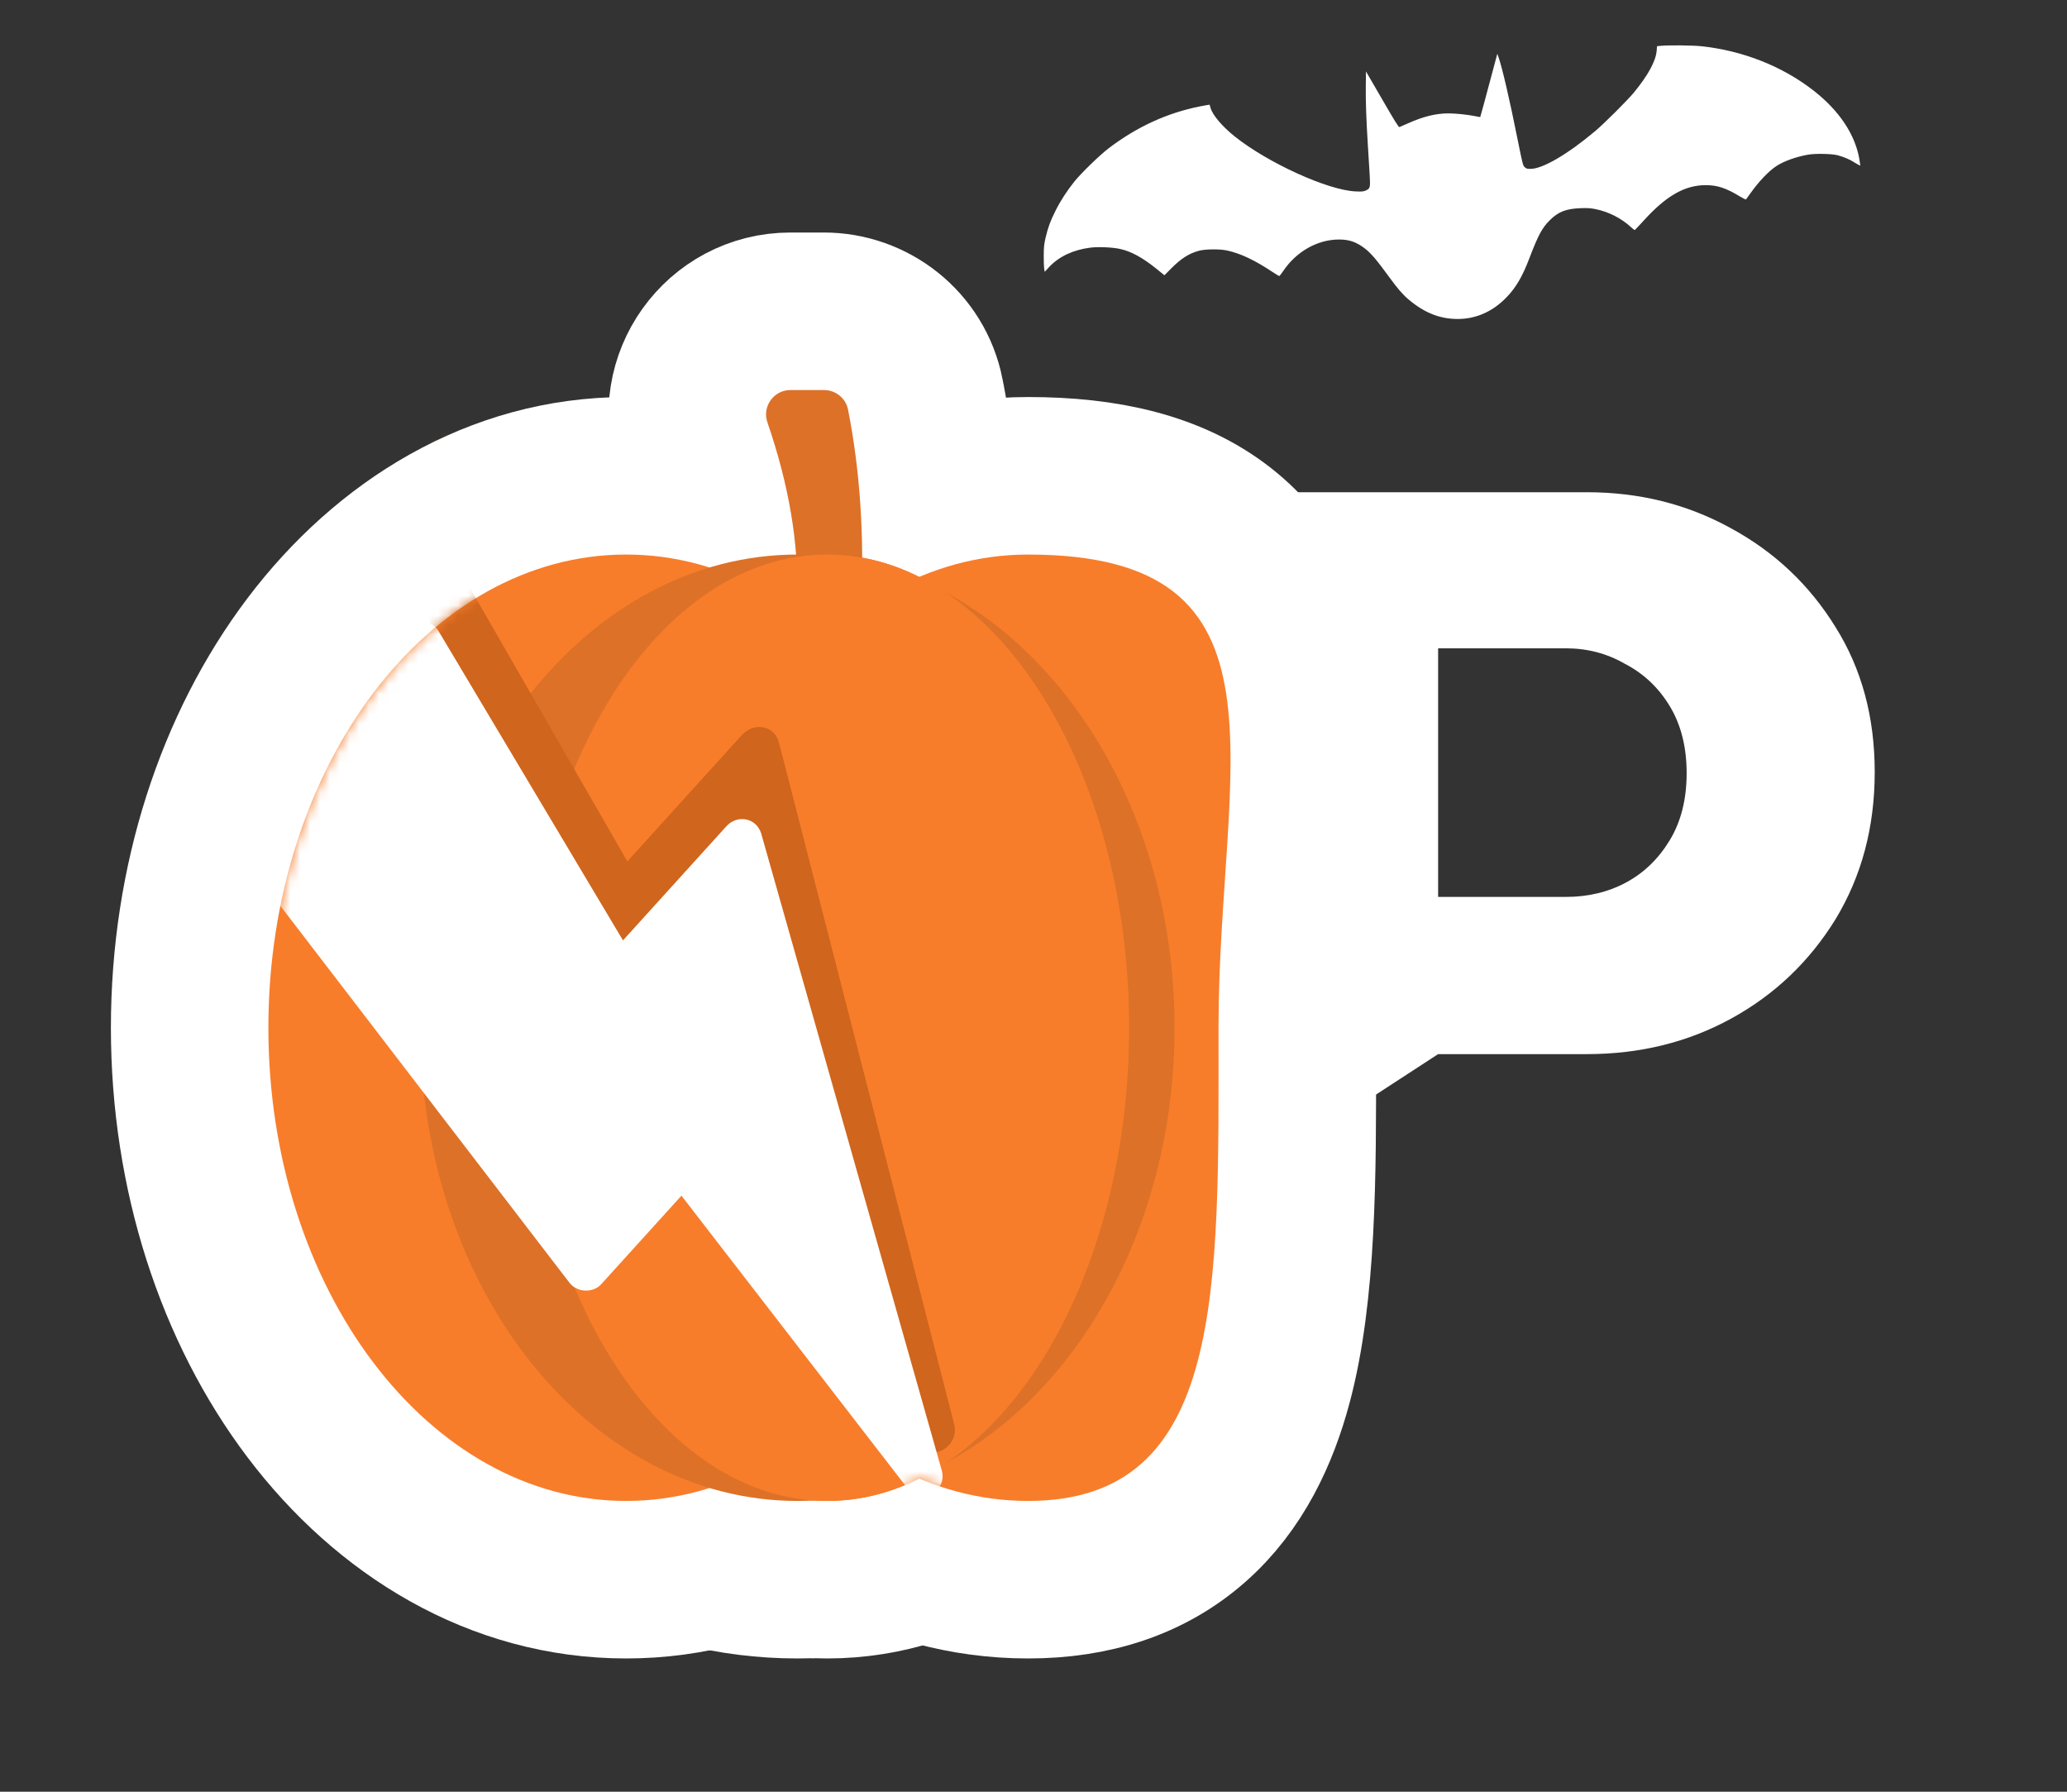 <svg width="210" height="182" viewBox="0 0 210 182" fill="none" xmlns="http://www.w3.org/2000/svg">
<rect x="0" y="0" width="210" height="182" fill="#333333" stroke="none"/>
<g clip-path="url(#clip0_17215_5229)">
<path d="M127 129.27V50H161.235C166.542 50 171.395 51.208 175.793 53.624C180.267 56.04 183.83 59.399 186.484 63.702C189.138 67.93 190.465 72.837 190.465 78.424C190.465 84.011 189.138 88.993 186.484 93.372C183.83 97.675 180.305 101.035 175.907 103.451C171.509 105.867 166.618 107.075 161.235 107.075H146.108L136.544 113.303L127 129.27ZM146.108 91.107H159.074C161.348 91.107 163.396 90.617 165.216 89.635C167.035 88.654 168.514 87.219 169.651 85.332C170.789 83.445 171.357 81.18 171.357 78.537C171.357 75.895 170.789 73.63 169.651 71.743C168.514 69.855 166.997 68.421 165.102 67.439C163.282 66.382 161.273 65.854 159.074 65.854H146.108V91.107Z" fill="white"/>
<mask id="mask0_17215_5229" style="mask-type:alpha" maskUnits="userSpaceOnUse" x="21" y="20" width="115" height="133">
<path d="M83.92 45.101C84.194 38.283 82.927 31.178 80.403 23.84C79.757 21.959 81.159 20 83.148 20H87.124C88.505 20 89.721 20.963 89.99 22.317C91.452 29.693 91.911 37.387 91.57 45.334C91.504 46.883 90.203 48.101 88.652 48.101H86.816C85.172 48.103 83.854 46.745 83.92 45.101Z" fill="#DD7128"/>
<path d="M63.601 152.081C87.094 152.081 106.139 126.893 106.139 95.821C106.139 64.75 87.094 39.561 63.601 39.561C40.107 39.561 21.062 64.75 21.062 95.821C21.062 126.893 40.107 152.081 63.601 152.081Z" fill="#F77D2B"/>
<path d="M111.408 152.081C134.901 152.081 134.049 126.893 134.049 95.821C134.049 64.75 143.996 39.561 111.408 39.561C87.915 39.561 68.87 64.75 68.87 95.821C68.87 126.893 87.915 152.081 111.408 152.081Z" fill="#F77D2B"/>
<path d="M83.978 152.081C108.744 152.081 128.82 126.893 128.82 95.821C128.82 64.75 108.744 39.561 83.978 39.561C59.212 39.561 39.135 64.75 39.135 95.821C39.135 126.893 59.212 152.081 83.978 152.081Z" fill="#DD7128"/>
<path d="M87.505 152.081C107.338 152.081 123.415 126.893 123.415 95.821C123.415 64.75 107.338 39.561 87.505 39.561C67.672 39.561 51.595 64.75 51.595 95.821C51.595 126.893 67.672 152.081 87.505 152.081Z" fill="#F77D2B"/>
</mask>
<g mask="url(#mask0_17215_5229)">
<path d="M102.592 142.865L81.756 61.81C81.163 59.836 78.773 59.468 77.343 61.046L63.752 76.046L41.277 36.992C40.513 35.582 38.31 35.383 37.059 36.764L14.527 61.631C13.633 62.618 13.478 63.916 14.234 64.96L55.749 120.187C56.692 121.401 58.708 121.43 59.781 120.246L70.331 108.602L98.065 145.232C99.585 147.687 103.389 145.743 102.592 142.865Z" fill="#D0651D"/>
<path d="M101.117 148.363L79.656 72.69C79.054 70.844 76.817 70.443 75.523 71.871L63.233 85.435L41.301 48.662C40.553 47.335 38.495 47.095 37.364 48.344L16.987 70.833C16.178 71.725 16.067 72.924 16.798 73.911L56.884 126.159C57.793 127.308 59.673 127.386 60.643 126.315L70.184 115.785L96.957 150.443C98.435 152.758 101.932 151.051 101.117 148.363Z" fill="url(#paint0_linear_17215_5229)"/>
</g>
<g clip-path="url(#clip1_17215_5229)">
<path d="M168.704 4.656L168.347 4.694L168.309 5.175C168.218 6.219 167.427 7.66 166 9.397C165.332 10.204 162.972 12.555 162.058 13.324C159.237 15.688 156.727 17.154 155.495 17.154C155.139 17.154 155.067 17.135 154.899 16.975C154.724 16.809 154.691 16.68 154.179 14.144C153.362 10.063 152.623 6.892 152.247 5.815L152.124 5.463L152.052 5.719C152.013 5.86 151.76 6.808 151.488 7.833C150.801 10.409 150.405 11.869 150.386 11.889C150.379 11.895 150.165 11.863 149.906 11.805C149.147 11.652 147.909 11.517 147.176 11.517C145.879 11.517 144.602 11.831 143.019 12.542C142.611 12.721 142.235 12.888 142.177 12.907C142.092 12.933 141.703 12.305 140.426 10.095L138.779 7.257L138.759 8.73C138.74 10.216 138.805 12.151 138.98 14.912C139.025 15.739 139.103 16.975 139.148 17.648C139.233 19.076 139.22 19.147 138.753 19.352C138.5 19.461 138.364 19.474 137.715 19.442C134.901 19.32 128.819 16.552 125.453 13.868C124.182 12.856 123.19 11.684 122.989 10.966C122.944 10.793 122.898 10.646 122.892 10.633C122.886 10.627 122.445 10.703 121.913 10.806C118.586 11.466 115.461 12.901 112.614 15.079C111.726 15.758 109.845 17.584 109.158 18.436C108.399 19.384 107.732 20.409 107.239 21.402C106.707 22.459 106.467 23.119 106.221 24.176C106.072 24.829 106.046 25.085 106.039 25.963C106.033 26.527 106.059 27.129 106.084 27.302L106.143 27.61L106.59 27.123C107.589 26.053 109.041 25.374 110.773 25.156C111.596 25.053 113.042 25.117 113.807 25.29C114.936 25.54 116.09 26.174 117.497 27.308L118.301 27.962L118.949 27.308C119.968 26.271 120.791 25.745 121.816 25.47C122.458 25.297 123.949 25.284 124.662 25.444C126.063 25.752 127.476 26.424 129.357 27.674C129.668 27.879 129.947 28.045 129.973 28.045C129.999 28.039 130.187 27.802 130.381 27.513C131.717 25.54 133.864 24.329 136.036 24.329C137.06 24.329 137.748 24.56 138.597 25.188C139.252 25.675 139.829 26.348 141.074 28.058C141.969 29.288 142.494 29.903 143.078 30.396C144.686 31.767 146.275 32.401 148.097 32.401C149.984 32.401 151.696 31.633 153.103 30.153C154.036 29.173 154.685 28.058 155.372 26.251C156.274 23.887 156.669 23.151 157.454 22.369C158.31 21.511 159.114 21.197 160.599 21.146C161.318 21.12 161.591 21.139 162.129 21.248C163.471 21.524 164.762 22.19 165.767 23.131C165.909 23.273 166.058 23.375 166.091 23.362C166.123 23.349 166.538 22.907 167.012 22.388C169.301 19.871 171.175 18.807 173.308 18.807C174.475 18.807 175.377 19.108 176.732 19.935C177.069 20.14 177.361 20.281 177.387 20.255C177.413 20.223 177.62 19.935 177.847 19.621C178.716 18.404 179.695 17.379 180.48 16.866C181.238 16.366 182.509 15.912 183.715 15.707C184.461 15.579 186.115 15.617 186.698 15.771C187.386 15.957 187.969 16.213 188.488 16.552C188.773 16.732 189 16.847 189 16.802C189 16.757 188.955 16.469 188.903 16.155C188.468 13.65 186.86 11.242 184.28 9.224C181.109 6.738 177.062 5.136 172.822 4.694C171.92 4.598 169.456 4.579 168.704 4.656Z" fill="white"/>
</g>
<path d="M70.4 45.501L70.4 45.5C68.056 38.682 73.137 31.618 80.31 31.618H83.707C88.556 31.618 93.001 34.994 94.003 40.04L94.003 40.042C95.396 47.071 95.812 54.292 95.498 61.606M70.4 45.501L83.444 63.627M70.4 45.501C72.313 51.063 73.161 56.128 72.977 60.74L80.97 61.063M70.4 45.501L72.976 60.743L80.97 61.063M95.498 61.606L88.966 61.325C88.965 61.345 88.964 61.364 88.963 61.384C88.964 61.364 88.965 61.345 88.966 61.325L87.505 61.263M95.498 61.606L88.966 61.325C89.201 55.257 88.249 49.161 86.441 43.126C86.351 42.615 86.256 42.105 86.156 41.597C86.069 41.16 85.867 40.771 85.585 40.456C85.567 40.403 85.549 40.351 85.531 40.298M95.498 61.606C95.253 67.313 90.519 71.627 85.013 71.627H83.451H83.444V63.627M87.505 61.263L88.966 61.325C89.009 59.857 88.482 58.521 87.596 57.512C87.59 58.755 87.559 60.005 87.505 61.263ZM87.505 61.263C87.504 61.284 87.503 61.304 87.502 61.325C87.502 61.326 87.502 61.327 87.502 61.328C87.412 62.62 86.316 63.627 85.013 63.627H83.444M83.444 63.627C82.04 63.628 80.913 62.468 80.97 61.063M80.97 61.063C80.971 61.037 80.972 61.01 80.973 60.983C80.973 60.983 80.973 60.983 80.973 60.983C81.018 59.806 81.009 58.618 80.948 57.422C80.112 58.336 79.572 59.544 79.513 60.92C79.753 55.33 79.485 50.012 78.641 44.971C78.429 44.283 78.204 43.592 77.965 42.899C77.413 41.292 78.611 39.618 80.31 39.618H83.707C84.376 39.618 85 39.883 85.457 40.323L85.531 40.298C85.531 40.298 85.531 40.298 85.531 40.298M85.531 40.298L85.457 40.323C85.5 40.365 85.541 40.407 85.581 40.452C85.565 40.4 85.548 40.349 85.531 40.298Z" fill="#DD7128" stroke="white" stroke-width="16"/>
<path d="M63.609 160.463C76.7 160.463 87.964 153.426 95.689 143.209C103.41 132.997 107.952 119.248 107.952 104.396C107.952 89.544 103.41 75.796 95.689 65.584C87.964 55.367 76.7 48.33 63.609 48.33C50.519 48.33 39.255 55.367 31.53 65.584C23.809 75.796 19.267 89.544 19.267 104.396C19.267 119.248 23.809 132.997 31.53 143.209C39.255 153.426 50.519 160.463 63.609 160.463Z" fill="#F77D2B" stroke="white" stroke-width="16"/>
<path d="M104.454 160.463C110.982 160.463 116.724 158.67 121.24 154.682C125.606 150.826 127.991 145.647 129.381 140.452C131.838 131.266 131.819 119.21 131.801 107.44C131.799 106.423 131.797 105.407 131.797 104.396C131.797 99.327 132.122 94.498 132.444 89.701C132.522 88.53 132.601 87.36 132.674 86.189C133.032 80.505 133.301 74.503 132.471 69.177C131.612 63.666 129.433 57.926 124.142 53.799C119.033 49.814 112.276 48.33 104.454 48.33C91.364 48.33 80.099 55.367 72.375 65.584C64.653 75.796 60.111 89.544 60.111 104.396C60.111 119.248 64.653 132.997 72.375 143.209C80.099 153.426 91.364 160.463 104.454 160.463Z" fill="#F77D2B" stroke="white" stroke-width="16"/>
<path d="M81.019 160.463C108.194 160.463 127.331 133.573 127.331 104.396C127.331 75.22 108.194 48.33 81.019 48.33C53.844 48.33 34.707 75.22 34.707 104.396C34.707 133.573 53.844 160.463 81.019 160.463Z" fill="#DD7128" stroke="white" stroke-width="16"/>
<path d="M84.032 160.463C96.176 160.463 106.038 152.765 112.469 142.689C118.96 132.521 122.712 118.961 122.712 104.396C122.712 89.832 118.96 76.272 112.469 66.104C106.038 56.028 96.176 48.33 84.032 48.33C71.887 48.33 62.026 56.028 55.594 66.104C49.104 76.272 45.352 89.832 45.352 104.396C45.352 118.961 49.104 132.521 55.594 142.689C62.026 152.765 71.887 160.463 84.032 160.463Z" fill="#F77D2B" stroke="white" stroke-width="16"/>
<path d="M80.97 61.063C81.203 55.238 80.121 49.168 77.965 42.899C77.413 41.292 78.611 39.618 80.31 39.618H83.707C84.887 39.618 85.926 40.441 86.156 41.597C87.404 47.899 87.797 54.473 87.505 61.263C87.449 62.586 86.337 63.627 85.013 63.627H83.444C82.04 63.628 80.913 62.468 80.97 61.063Z" fill="#DD7128"/>
<path d="M63.609 152.463C83.681 152.463 99.952 130.943 99.952 104.396C99.952 77.85 83.681 56.33 63.609 56.33C43.538 56.33 27.267 77.85 27.267 104.396C27.267 130.943 43.538 152.463 63.609 152.463Z" fill="#F77D2B"/>
<path d="M104.454 152.463C124.526 152.463 123.797 130.943 123.797 104.396C123.797 77.85 132.296 56.33 104.454 56.33C84.382 56.33 68.111 77.85 68.111 104.396C68.111 130.943 84.382 152.463 104.454 152.463Z" fill="#F77D2B"/>
<path d="M81.019 152.463C102.178 152.463 119.331 130.943 119.331 104.396C119.331 77.85 102.178 56.33 81.019 56.33C59.86 56.33 42.707 77.85 42.707 104.396C42.707 130.943 59.86 152.463 81.019 152.463Z" fill="#DD7128"/>
<path d="M84.032 152.463C100.976 152.463 114.712 130.943 114.712 104.396C114.712 77.85 100.976 56.33 84.032 56.33C67.088 56.33 53.352 77.85 53.352 104.396C53.352 130.943 67.088 152.463 84.032 152.463Z" fill="#F77D2B"/>
<mask id="mask1_17215_5229" style="mask-type:alpha" maskUnits="userSpaceOnUse" x="27" y="39" width="99" height="114">
<path d="M80.969 61.063C81.202 55.238 80.12 49.168 77.964 42.899C77.412 41.292 78.61 39.618 80.309 39.618H83.706C84.886 39.618 85.925 40.441 86.155 41.597C87.403 47.899 87.796 54.473 87.504 61.263C87.448 62.586 86.336 63.627 85.012 63.627H83.443C82.039 63.628 80.912 62.468 80.969 61.063Z" fill="#DD7128"/>
<path d="M63.608 152.463C83.68 152.463 99.951 130.943 99.951 104.397C99.951 77.851 83.68 56.331 63.608 56.331C43.537 56.331 27.266 77.851 27.266 104.397C27.266 130.943 43.537 152.463 63.608 152.463Z" fill="#F77D2B"/>
<path d="M104.453 152.463C124.525 152.463 123.796 130.943 123.796 104.397C123.796 77.851 132.295 56.331 104.453 56.331C84.382 56.331 68.11 77.851 68.11 104.397C68.11 130.943 84.382 152.463 104.453 152.463Z" fill="#F77D2B"/>
<path d="M81.018 152.463C102.177 152.463 119.33 130.943 119.33 104.397C119.33 77.851 102.177 56.331 81.018 56.331C59.859 56.331 42.706 77.851 42.706 104.397C42.706 130.943 59.859 152.463 81.018 152.463Z" fill="#DD7128"/>
<path d="M84.031 152.463C100.975 152.463 114.711 130.943 114.711 104.397C114.711 77.851 100.975 56.331 84.031 56.331C67.087 56.331 53.351 77.851 53.351 104.397C53.351 130.943 67.087 152.463 84.031 152.463Z" fill="#F77D2B"/>
</mask>
<g mask="url(#mask1_17215_5229)">
<path d="M96.921 144.589L79.119 75.34C78.612 73.652 76.571 73.338 75.348 74.687L63.737 87.501L44.535 54.136C43.883 52.931 42.001 52.761 40.931 53.941L21.681 75.186C20.917 76.029 20.785 77.138 21.431 78.03L56.9 125.214C57.705 126.251 59.427 126.276 60.344 125.264L69.358 115.316L93.053 146.611C94.351 148.709 97.601 147.048 96.921 144.589Z" fill="#D0651D"/>
<path d="M95.66 149.286L77.325 84.635C76.81 83.058 74.899 82.715 73.794 83.935L63.293 95.523L44.556 64.106C43.917 62.972 42.159 62.767 41.192 63.835L23.783 83.048C23.092 83.81 22.997 84.835 23.621 85.678L57.869 130.316C58.646 131.298 60.252 131.364 61.081 130.449L69.232 121.453L92.106 151.064C93.369 153.041 96.356 151.583 95.66 149.286Z" fill="url(#paint1_linear_17215_5229)"/>
</g>
</g>
<defs>
<linearGradient id="paint0_linear_17215_5229" x1="63.5" y1="82.5" x2="33" y2="114" gradientUnits="userSpaceOnUse">
<stop stop-color="#F8DD74"/>
<stop offset="1" stop-color="#DF7D2E"/>
</linearGradient>
<linearGradient id="paint1_linear_17215_5229" x1="63.522" y1="93.016" x2="37.464" y2="119.928" gradientUnits="userSpaceOnUse">
<stop stop-color="white"/>
<stop offset="1" stop-color="white"/>
</linearGradient>
<clipPath id="clip0_17215_5229">
<rect width="210" height="182" fill="white"/>
</clipPath>
<clipPath id="clip1_17215_5229">
<rect width="83" height="41" fill="white" transform="translate(106 -2)"/>
</clipPath>
</defs>
</svg>
